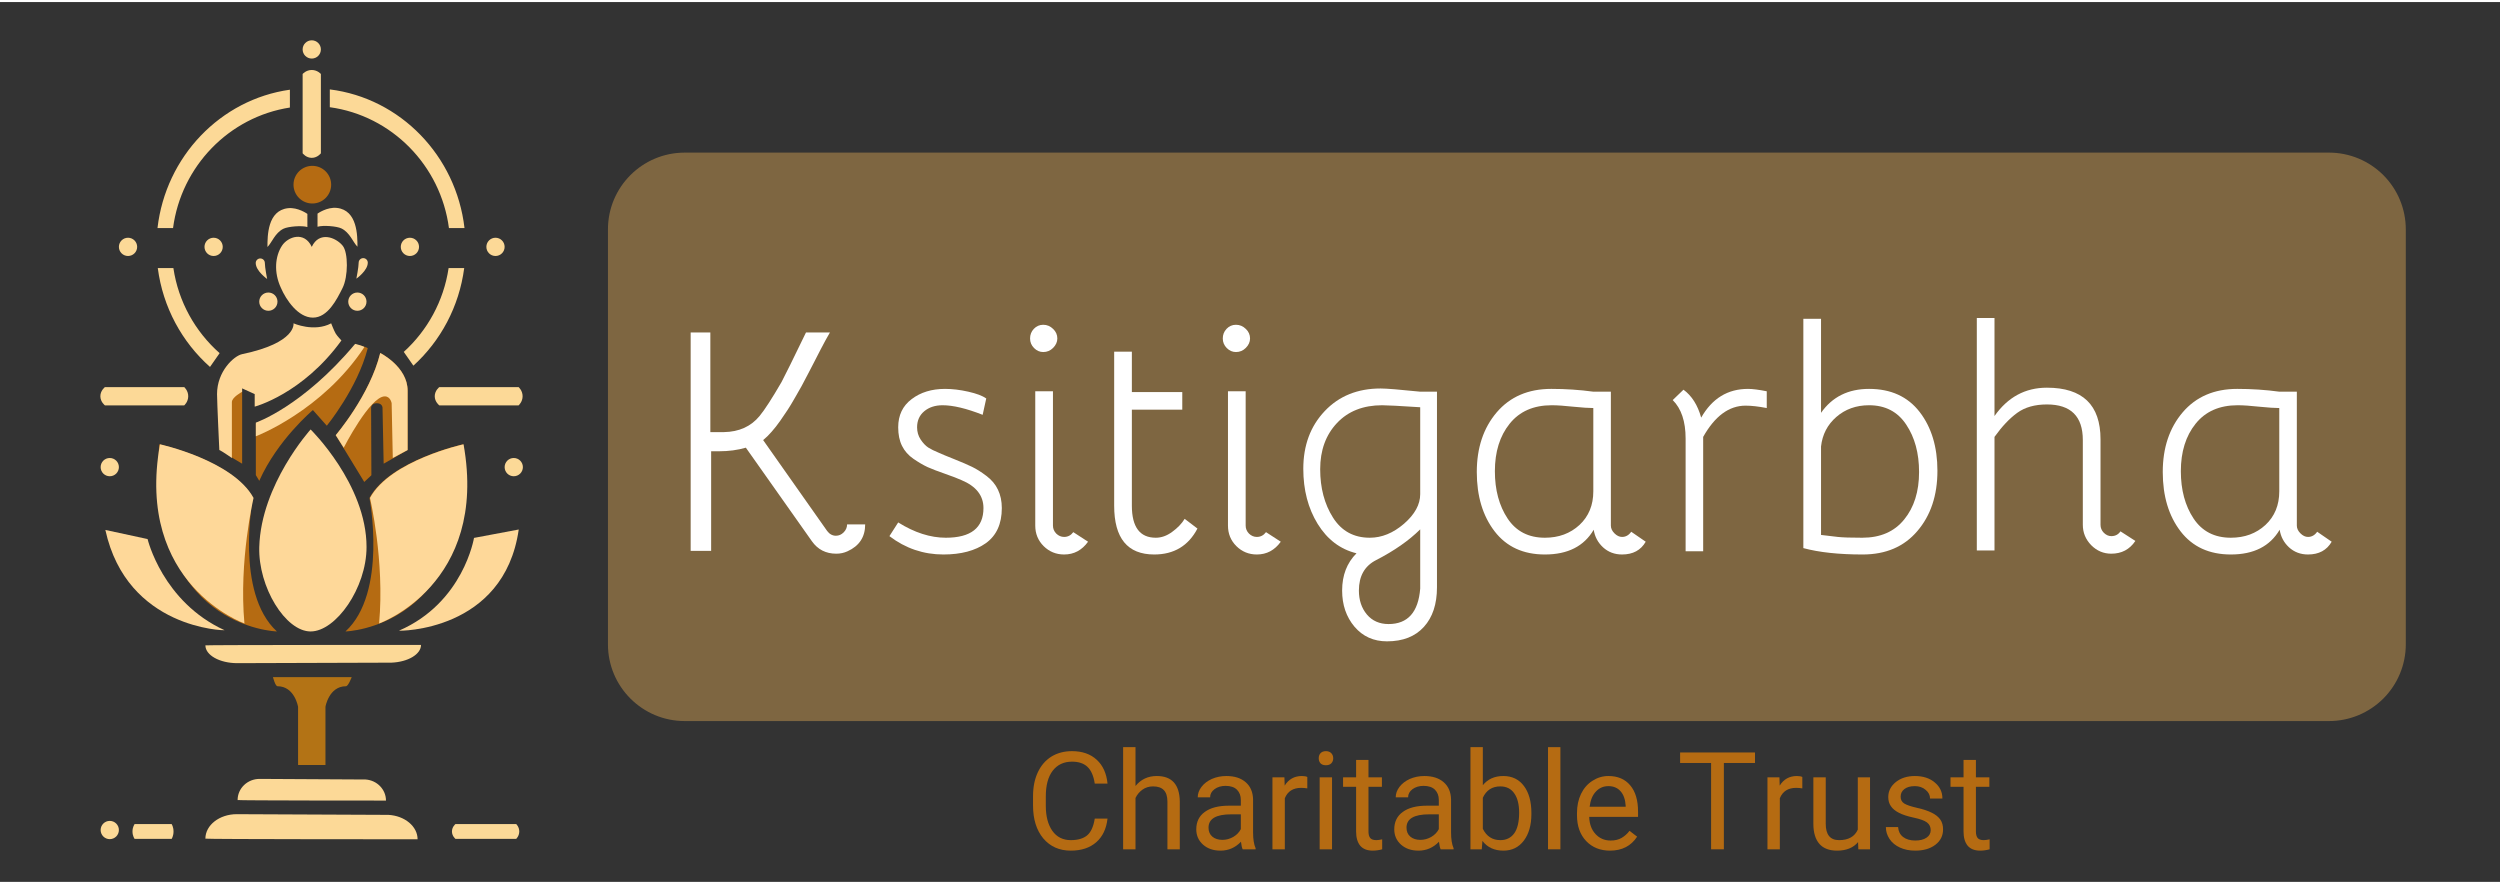 <?xml version="1.0" encoding="utf-8"?>
<svg width="282.828px" height="100px" viewBox="0 0 80 28.154" version="1.1" style="fill-rule:evenodd;clip-rule:evenodd;stroke-linejoin:round;stroke-miterlimit:2;" xmlns="http://www.w3.org/2000/svg">
  <rect x="0" y="0" width="80" height="28.154" fill="#333333" stroke="none"/>
  <g transform="matrix(0.987, 0, 0, 0.987, -231.507, -771.751)">
    <g id="ksitigarbha-icon.svg" transform="matrix(0.037, 0, 0, 0.037, 244.701, 796.883)">
      <g transform="matrix(1,0,0,1,-512,-512)">
        <g>
          <g transform="matrix(0.978,0,0,1,13.993,0)">
            <path d="M417.018,427.205C392.017,405.523 374.813,375.025 370.224,340.546L384.198,340.546C388.708,370.151 403.846,396.326 425.635,415.131L417.018,427.205ZM590.623,414.03C611.736,395.311 626.379,369.578 630.802,340.546L644.776,340.546C640.264,374.444 623.559,404.494 599.239,426.101L590.623,414.03ZM369.962,305.546C377.348,242.813 426.43,192.82 488.59,184.287L488.59,199.913C434.13,208.133 391.204,251.294 383.898,305.546L369.962,305.546ZM524.365,184.022C587.492,191.728 637.572,242.127 645.038,305.546L631.102,305.546C623.705,250.617 579.793,207.057 524.365,199.622L524.365,184.022Z" style="fill:rgb(252,217,151);"/>
          </g>
          <g transform="matrix(1,0,0,1,273,2)">
            <circle cx="77" cy="320" r="8" style="fill:rgb(252,217,151);"/>
          </g>
          <g transform="matrix(1,0,0,1,348,2)">
            <circle cx="77" cy="320" r="8" style="fill:rgb(252,217,151);"/>
          </g>
          <g transform="matrix(1,0,0,1,520,2)">
            <circle cx="77" cy="320" r="8" style="fill:rgb(252,217,151);"/>
          </g>
          <g transform="matrix(1,0,0,1,595,2)">
            <circle cx="77" cy="320" r="8" style="fill:rgb(252,217,151);"/>
          </g>
          <g transform="matrix(1,0,0,1,611,195)">
            <circle cx="77" cy="320" r="8" style="fill:rgb(252,217,151);"/>
          </g>
          <g transform="matrix(1,0,0,1,257,195)">
            <circle cx="77" cy="320" r="8" style="fill:rgb(252,217,151);"/>
          </g>
          <g transform="matrix(1,0,0,1,257,512.989)">
            <circle cx="77" cy="320" r="8" style="fill:rgb(252,217,151);"/>
          </g>
          <g transform="matrix(1,0,0,1,434,-171)">
            <circle cx="77" cy="320" r="8" style="fill:rgb(252,217,151);"/>
          </g>
          <path d="M519,170.511L519,240C519,240 516,244 511,244C506,244 503,240 503,240L503,170.511C503,170.511 506,167 511,167C516,167 519,170.511 519,170.511Z" style="fill:rgb(252,217,151);"/>
          <g transform="matrix(0,1,-1,0,862.759,-58.113)">
            <path d="M519,170.511L519,240C519,240 516,244 511,244C506,244 503,240 503,240L503,170.511C503,170.511 506,167 511,167C516,167 519,170.511 519,170.511Z" style="fill:rgb(252,217,151);"/>
          </g>
          <g transform="matrix(0,1,-1,0,569.759,-58.113)">
            <path d="M519,170.511L519,240C519,240 516,244 511,244C506,244 503,240 503,240L503,170.511C503,170.511 506,167 511,167C516,167 519,170.511 519,170.511Z" style="fill:rgb(252,217,151);"/>
          </g>
          <g transform="matrix(0,0.81,-0.766,0,820.75,420.348)">
            <path d="M519,170.511L519,240C519,240 516,244 511,244C506,244 503,240 503,240L503,170.511C503,170.511 506,167 511,167C516,167 519,170.511 519,170.511Z" style="fill:rgb(252,217,151);"/>
          </g>
          <g transform="matrix(0,0.81,-0.467,0,467.857,420.371)">
            <path d="M519,170.511L519,240C519,240 516,244 511,244C506,244 503,240 503,240L503,170.511C503,170.511 506,167 511,167C516,167 519,170.511 519,170.511Z" style="fill:rgb(252,217,151);"/>
          </g>
          <g transform="matrix(1.486,0,0,1.159,-230.108,-131.271)">
            <path d="M454.5,820C454.957,820 543.537,820.491 543.985,820.524C553.563,821.22 561.127,829.221 561.127,838.974C561.127,838.974 436,838.974 436,838.5C436,828.29 444.29,820 454.5,820Z" style="fill:rgb(252,217,151);"/>
          </g>
          <g transform="matrix(1.039,0,0,1.001,-6.979,-32.622)">
            <path d="M454.5,820C454.957,820 543.537,820.491 543.985,820.524C553.563,821.22 561.127,829.221 561.127,838.974C561.127,838.974 436,838.974 436,838.5C436,828.29 444.29,820 454.5,820Z" style="fill:rgb(252,217,151);"/>
          </g>
          <g transform="matrix(1.51,0,0,-0.843,-240.561,1378.04)">
            <path d="M454.5,820C454.957,820 543.537,820.491 543.985,820.524C553.563,821.22 561.127,829.221 561.127,838.974C561.127,838.974 436,838.974 436,838.5C436,828.29 444.29,820 454.5,820Z" style="fill:rgb(252,217,151);"/>
          </g>
          <path d="M546,699.002C546,699.002 543,707 541,707C526,707 523,725 523,725L523,775.989L499,775.989L499,725C499,725 496,707 481,707C479,707 477,699.002 477,699.002L546,699.002Z" style="fill:rgb(179,115,21);"/>
          <g transform="matrix(1,0,0,1,3,-2)">
            <circle cx="508.5" cy="269.5" r="16.5" style="fill:rgb(181,107,18);"/>
          </g>
        </g>
        <g id="Layer2">
          <g transform="matrix(1,0,0,1,-41,0)">
            <path d="M551,482C551,482 600,530 600,585.004C600,621 573.077,659 551,659C528.923,659 505,620 506,585C507.571,530.022 551,482 551,482Z" style="fill:rgb(254,216,153);"/>
          </g>
          <path d="M571,415C571,415 595,427 595,448L595,500L574,512L573,463C573,463 573,459 568,459C563,459 563,463 563,463L563.253,522.114L557,528L532,487C532,487 562,452 571,415Z" style="fill:rgb(181,107,18);"/>
          <g transform="matrix(-1.001,0,0,1,1022.02,0)">
            <path d="M378,495C378,495 442,509 460,542C460,542 444,625 481,659C481,659 366,656 378,495Z" style="fill:rgb(181,107,18);"/>
          </g>
          <g transform="matrix(1.001,0,0,1,-1.02,0)">
            <path d="M378,495C378,495 442,509 460,542C460,542 444,625 481,659C481,659 366,656 378,495Z" style="fill:rgb(181,107,18);"/>
          </g>
          <g transform="matrix(1,0,0,1,0,-1)">
            <path d="M450,450L450,513L440,507L440,450L450,450Z" style="fill:rgb(181,107,18);"/>
          </g>
          <path d="M571,415C571,415 595,427 595,448L595,500L582,507L581,459C581,459 580,453 575,453C562,453 539,498 539,498L532,487C532,487 562,452 571,415Z" style="fill:rgb(254,216,153);"/>
          <g transform="matrix(1,0,0,1,3,1)">
            <path d="M557,410C548,445 521.184,477.718 521.184,477.718L509,464C509,464 478,490 462,526L459,521L459,476C459,476 503,462 549,407C549,407 557.249,409.032 557,410Z" style="fill:rgb(181,107,18);"/>
          </g>
          <path d="M557,410C520,466 462,488 462,488L462,476C462,476 503,462 549,407C549,407 557.551,409.166 557,410Z" style="fill:rgb(254,216,153);"/>
          <g transform="matrix(0.331,-0.243,0.465,0.634,-18.154,354.392)">
            <path d="M373.362,483.24L434.523,519.292C434.523,519.292 380.837,585.516 452,652C452.673,652.628 285.369,586.819 373.362,483.24Z" style="fill:rgb(254,216,153);"/>
          </g>
          <g transform="matrix(-0.378,-0.261,-0.446,0.647,1049.02,354.45)">
            <path d="M373.362,483.24L434.523,519.292C434.523,519.292 380.837,585.516 452,652C452.673,652.628 285.369,586.819 373.362,483.24Z" style="fill:rgb(254,216,153);"/>
          </g>
          <path d="M378,495C378,495 442,509 460,542C460,542 447,597 452,652C452,652 356,618 378,495Z" style="fill:rgb(254,216,153);"/>
          <g transform="matrix(-1,0,0,1,1022.01,0)">
            <path d="M378,495C378,495 442,509 460,542C460,542 447,597 452,652C452,652 356,618 378,495Z" style="fill:rgb(254,216,153);"/>
          </g>
          <path d="M528,389C528,389 530.5,395.5 532,398C533.339,400.232 537,404 537,404C503,451 461,462 461,462L461,451L450,446L450,449C450,449 441,453.757 441,458L441,507C441,507 431.684,500.545 430,500C430,500 428,457.799 428,451C428,431 442.873,417.485 450,416C498,406 495,389 495,389C495,389 513,397 528,389Z" style="fill:rgb(254,216,153);"/>
          <g transform="matrix(0.258,0,0,0.254,340.613,281.746)">
            <ellipse cx="513" cy="347.5" rx="31" ry="31.5" style="fill:rgb(254,216,153);"/>
          </g>
          <g transform="matrix(0.258,0,0,0.254,418.613,281.746)">
            <ellipse cx="513" cy="347.5" rx="31" ry="31.5" style="fill:rgb(254,216,153);"/>
          </g>
          <path d="M511,322C517.526,308 532.056,313.584 538.105,321C543,327 543,348 538,358C532.879,368.242 525,384 512,384C499,384 488.568,368.5 484,358C477.474,344 479,330 484.895,321C490.138,312.994 504.474,308 511,322Z" style="fill:rgb(254,216,153);"/>
          <g transform="matrix(-0,1,-1,-0,801.168,24.119)">
            <path d="M280.5,294C278.994,299.001 279.998,311 282,314.999C285.749,322.491 294.004,324.995 298.005,328.993C288.347,328.993 266.005,329.005 263.998,311.006C263.02,302.234 268.992,294.004 268.992,294.004C268.992,294.004 276.525,294 280.5,294Z" style="fill:rgb(254,216,153);"/>
          </g>
          <g transform="matrix(-0,1,1,0,222.05,23.87)">
            <path d="M280.5,294C278.994,299.001 279.998,311 282,314.999C285.749,322.491 294.004,324.995 298.005,328.993C288.347,328.993 266.005,329.005 263.998,311.006C263.02,302.234 268.992,294.004 268.992,294.004C268.992,294.004 276.525,294 280.5,294Z" style="fill:rgb(254,216,153);"/>
          </g>
          <g transform="matrix(-1,-0,0,-1,921.896,677.14)">
            <path d="M449.996,327.002C449.996,327.002 459.998,333.999 460,341C460.001,343.208 458.208,345 456,345C453.792,345 452,343.208 452,341C452,337.1 449.996,327.002 449.996,327.002Z" style="fill:rgb(254,216,153);"/>
          </g>
          <g transform="matrix(1,0,0,-1,100.097,676.86)">
            <path d="M449.996,327.002C449.996,327.002 459.998,333.999 460,341C460.001,343.208 458.208,345 456,345C453.792,345 452,343.208 452,341C452,337.1 449.996,327.002 449.996,327.002Z" style="fill:rgb(254,216,153);"/>
          </g>
        </g>
      </g>
    </g>
    <g transform="matrix(0.207, 0, 0, 0.207, 225.867, 744.262)">
      <path d="M149.219,205.484L406.766,205.484C409.953,205.484 413.01,206.755 415.266,209.005C417.516,211.26 418.786,214.318 418.786,217.505L418.786,282.495C418.786,285.682 417.516,288.74 415.266,290.995C413.01,293.245 409.953,294.516 406.766,294.516L149.219,294.516C142.583,294.516 137.198,289.13 137.198,282.495L137.198,217.505C137.198,210.87 142.583,205.484 149.219,205.484Z" style="fill:rgb(255,189,89);fill-opacity:0.37;fill-rule:nonzero;"/>
    </g>
    <g transform="matrix(0.207, 0, 0, 0.207, 256.392, 799.723)">
      <g>
        <g>
          <path d="M25.438,-2.437C25.896,-2.437 26.297,-2.609 26.646,-2.958C27.005,-3.318 27.188,-3.734 27.188,-4.208L30.021,-4.208C30.021,-2.234 29.094,-0.833 27.25,0C26.708,0.25 26.125,0.375 25.5,0.375C23.875,0.375 22.604,-0.271 21.688,-1.562L11.333,-16.229C10.042,-15.854 8.646,-15.667 7.146,-15.667L5.896,-15.667L5.896,-0.062L2.688,-0.062L2.688,-34.271L5.771,-34.271L5.771,-18.667L7.896,-18.667C10.271,-18.708 12.13,-19.547 13.479,-21.187C14.271,-22.146 15.417,-23.917 16.917,-26.5C17.458,-27.51 18.734,-30.104 20.75,-34.271L24.5,-34.271C24.083,-33.562 23.604,-32.687 23.063,-31.646C22.521,-30.604 22.146,-29.875 21.938,-29.458C21.854,-29.292 21.568,-28.74 21.083,-27.812C20.609,-26.896 20.271,-26.25 20.063,-25.875C19.854,-25.5 19.51,-24.901 19.042,-24.083C18.583,-23.276 18.193,-22.63 17.875,-22.146C17.568,-21.672 17.188,-21.109 16.729,-20.458C16.271,-19.802 15.818,-19.229 15.375,-18.729C14.943,-18.229 14.5,-17.792 14.042,-17.417L24.063,-3.187C24.438,-2.687 24.896,-2.437 25.438,-2.437Z" style="fill-rule: nonzero; fill: rgb(255, 255, 255);"/>
        </g>
      </g>
    </g>
    <g transform="matrix(0.207, 0, 0, 0.207, 263.069, 799.723)">
      <g>
        <g>
          <path d="M19.167,-6.771C19.167,-4.297 18.333,-2.464 16.667,-1.271C15,-0.089 12.781,0.5 10.021,0.5C6.896,0.5 4.073,-0.458 1.563,-2.375L2.938,-4.521C5.49,-2.922 7.979,-2.125 10.396,-2.125C14.323,-2.125 16.292,-3.672 16.292,-6.771C16.292,-8.729 15.146,-10.187 12.854,-11.146C12.313,-11.396 11.464,-11.719 10.313,-12.125C9.156,-12.526 8.234,-12.88 7.542,-13.187C6.859,-13.505 6.125,-13.937 5.333,-14.479C4.542,-15.021 3.943,-15.693 3.542,-16.5C3.135,-17.318 2.938,-18.292 2.938,-19.417C2.938,-21.302 3.635,-22.776 5.042,-23.833C6.443,-24.901 8.188,-25.437 10.271,-25.437C11.406,-25.437 12.625,-25.292 13.917,-25C15.208,-24.708 16.146,-24.354 16.729,-23.937L16.167,-21.375C13.625,-22.375 11.531,-22.875 9.896,-22.875C8.729,-22.875 7.771,-22.562 7.021,-21.937C6.271,-21.312 5.896,-20.469 5.896,-19.417C5.896,-18.708 6.083,-18.068 6.458,-17.5C6.833,-16.943 7.229,-16.526 7.646,-16.25C8.063,-15.984 8.625,-15.708 9.333,-15.417C9.792,-15.208 10.594,-14.875 11.75,-14.417C12.901,-13.958 13.818,-13.562 14.5,-13.229C15.193,-12.896 15.943,-12.422 16.75,-11.812C17.568,-11.198 18.172,-10.479 18.563,-9.646C18.964,-8.812 19.167,-7.854 19.167,-6.771Z" style="fill-rule: nonzero; fill: rgb(255, 255, 255);"/>
        </g>
      </g>
    </g>
    <g transform="matrix(0.207, 0, 0, 0.207, 267.681, 799.723)">
      <g>
        <g>
          <path d="M1.938,-31.833C1.521,-32.25 1.313,-32.75 1.313,-33.333C1.313,-33.917 1.505,-34.417 1.896,-34.833C2.297,-35.26 2.792,-35.479 3.375,-35.479C3.969,-35.479 4.484,-35.26 4.917,-34.833C5.359,-34.417 5.583,-33.917 5.583,-33.333C5.583,-32.792 5.359,-32.297 4.917,-31.854C4.484,-31.422 3.969,-31.208 3.375,-31.208C2.833,-31.208 2.354,-31.417 1.938,-31.833ZM6.646,0.5C5.396,0.5 4.323,0.063 3.438,-0.812C2.563,-1.687 2.125,-2.755 2.125,-4.021L2.125,-25.062L4.896,-25.062L4.896,-4.021C4.896,-3.547 5.068,-3.13 5.417,-2.771C5.776,-2.422 6.188,-2.25 6.646,-2.25C7.229,-2.25 7.708,-2.5 8.083,-3L10.396,-1.5C9.438,-0.167 8.188,0.5 6.646,0.5Z" style="fill-rule: nonzero; fill: rgb(255, 255, 255);"/>
        </g>
      </g>
    </g>
    <g transform="matrix(0.207, 0, 0, 0.207, 270.136, 799.723)">
      <g>
        <g>
          <path d="M8.896,0.5C4.714,0.5 2.625,-2.047 2.625,-7.146L2.625,-31.271L5.396,-31.271L5.396,-24.937L13.292,-24.937L13.292,-22.187L5.396,-22.187L5.396,-7.146C5.396,-3.797 6.646,-2.125 9.146,-2.125C10.021,-2.125 10.875,-2.427 11.708,-3.042C12.552,-3.651 13.208,-4.333 13.667,-5.083L15.667,-3.562C14.25,-0.854 11.99,0.5 8.896,0.5Z" style="fill-rule: nonzero; fill: rgb(255, 255, 255);"/>
        </g>
      </g>
    </g>
    <g transform="matrix(0.207, 0, 0, 0.207, 273.929, 799.723)">
      <g>
        <g>
          <path d="M1.938,-31.833C1.521,-32.25 1.313,-32.75 1.313,-33.333C1.313,-33.917 1.505,-34.417 1.896,-34.833C2.297,-35.26 2.792,-35.479 3.375,-35.479C3.969,-35.479 4.484,-35.26 4.917,-34.833C5.359,-34.417 5.583,-33.917 5.583,-33.333C5.583,-32.792 5.359,-32.297 4.917,-31.854C4.484,-31.422 3.969,-31.208 3.375,-31.208C2.833,-31.208 2.354,-31.417 1.938,-31.833ZM6.646,0.5C5.396,0.5 4.323,0.063 3.438,-0.812C2.563,-1.687 2.125,-2.755 2.125,-4.021L2.125,-25.062L4.896,-25.062L4.896,-4.021C4.896,-3.547 5.068,-3.13 5.417,-2.771C5.776,-2.422 6.188,-2.25 6.646,-2.25C7.229,-2.25 7.708,-2.5 8.083,-3L10.396,-1.5C9.438,-0.167 8.188,0.5 6.646,0.5Z" style="fill-rule: nonzero; fill: rgb(255, 255, 255);"/>
        </g>
      </g>
    </g>
    <g transform="matrix(0.207, 0, 0, 0.207, 276.384, 799.723)">
      <g>
        <g>
          <path d="M8.146,6.146C8.146,3.755 8.896,1.813 10.396,0.313C7.854,-0.312 5.823,-1.844 4.313,-4.292C2.813,-6.734 2.063,-9.609 2.063,-12.917C2.063,-16.583 3.177,-19.594 5.417,-21.958C7.651,-24.318 10.568,-25.5 14.167,-25.5C15.083,-25.5 17.151,-25.333 20.375,-25L23,-25L23,5.646C23,8.271 22.318,10.333 20.958,11.833C19.594,13.344 17.667,14.104 15.167,14.104C13.083,14.104 11.385,13.339 10.083,11.813C8.792,10.281 8.146,8.396 8.146,6.146ZM4.708,-12.854C4.708,-9.922 5.375,-7.401 6.708,-5.292C8.042,-3.177 9.964,-2.125 12.479,-2.125C14.354,-2.125 16.135,-2.854 17.833,-4.312C19.526,-5.781 20.375,-7.333 20.375,-8.958L20.375,-22.562C17.151,-22.771 15.167,-22.875 14.417,-22.875C11.443,-22.875 9.083,-21.943 7.333,-20.083C5.583,-18.219 4.708,-15.812 4.708,-12.854ZM15.417,11.396C18.427,11.396 20.083,9.542 20.375,5.833L20.375,-3.437C18.609,-1.687 16.313,-0.083 13.479,1.375C11.672,2.292 10.771,3.88 10.771,6.146C10.771,7.646 11.188,8.896 12.021,9.896C12.865,10.896 14,11.396 15.417,11.396Z" style="fill-rule: nonzero; fill: rgb(255, 255, 255);"/>
        </g>
      </g>
    </g>
    <g transform="matrix(0.207, 0, 0, 0.207, 282.009, 799.723)">
      <g>
        <g>
          <path d="M23.063,-4.021C23.063,-3.589 23.25,-3.187 23.625,-2.812C24,-2.437 24.396,-2.25 24.813,-2.25C25.396,-2.25 25.875,-2.521 26.25,-3.062L28.521,-1.5C27.755,-0.167 26.521,0.5 24.813,0.5C23.646,0.5 22.651,0.125 21.833,-0.625C21.026,-1.375 20.542,-2.292 20.375,-3.375C18.859,-0.792 16.313,0.5 12.729,0.5C9.339,0.5 6.714,-0.708 4.854,-3.125C2.99,-5.552 2.063,-8.651 2.063,-12.417C2.063,-16.208 3.104,-19.323 5.188,-21.771C7.281,-24.214 10.13,-25.437 13.729,-25.437C15.979,-25.437 18.172,-25.292 20.313,-25L23.063,-25L23.063,-4.021ZM20.313,-22.437C19.63,-22.437 18.589,-22.505 17.188,-22.646C15.797,-22.797 14.667,-22.875 13.792,-22.875C10.943,-22.875 8.75,-21.906 7.208,-19.979C5.667,-18.062 4.896,-15.583 4.896,-12.542C4.896,-9.609 5.563,-7.135 6.896,-5.125C8.229,-3.125 10.172,-2.125 12.729,-2.125C14.896,-2.125 16.698,-2.792 18.146,-4.125C19.589,-5.469 20.313,-7.229 20.313,-9.396L20.313,-22.437Z" style="fill-rule: nonzero; fill: rgb(255, 255, 255);"/>
        </g>
      </g>
    </g>
    <g transform="matrix(0.207, 0, 0, 0.207, 288.374, 799.723)">
      <g>
        <g>
          <path d="M16.729,-22.437C15.438,-22.687 14.333,-22.812 13.417,-22.812C10.818,-22.812 8.604,-21.177 6.771,-17.917L6.771,0L4.021,0L4.021,-17.667C4.021,-20.344 3.344,-22.354 2,-23.687L3.688,-25.312C4.99,-24.354 5.917,-22.896 6.458,-20.937C8.167,-23.937 10.609,-25.437 13.792,-25.437C14.5,-25.437 15.479,-25.312 16.729,-25.062L16.729,-22.437Z" style="fill-rule: nonzero; fill: rgb(255, 255, 255);"/>
        </g>
      </g>
    </g>
    <g transform="matrix(0.207, 0, 0, 0.207, 292.467, 799.723)">
      <g>
        <g>
          <path d="M11.979,0.5C8.255,0.5 5.156,0.167 2.688,-0.5L2.688,-36.417L5.458,-36.417L5.458,-21.687C7.208,-24.187 9.714,-25.437 12.979,-25.437C16.396,-25.437 19.031,-24.234 20.896,-21.833C22.755,-19.427 23.688,-16.354 23.688,-12.604C23.688,-8.755 22.635,-5.609 20.542,-3.167C18.458,-0.719 15.604,0.5 11.979,0.5ZM5.458,-2.562L8.083,-2.25C8.833,-2.167 10.109,-2.125 11.917,-2.125C14.75,-2.125 16.938,-3.073 18.479,-4.979C20.031,-6.88 20.813,-9.359 20.813,-12.417C20.813,-15.375 20.135,-17.854 18.792,-19.854C17.458,-21.865 15.521,-22.875 12.979,-22.875C10.964,-22.875 9.255,-22.26 7.854,-21.042C6.464,-19.833 5.667,-18.292 5.458,-16.417L5.458,-2.562Z" style="fill-rule: nonzero; fill: rgb(255, 255, 255);"/>
        </g>
      </g>
    </g>
    <g transform="matrix(0.207, 0, 0, 0.207, 298.091, 799.723)">
      <g>
        <g>
          <path d="M19.292,-17.417C19.292,-21.135 17.417,-23 13.667,-23C11.776,-23 10.229,-22.562 9.021,-21.687C7.813,-20.812 6.625,-19.552 5.458,-17.917L5.458,-0.125L2.688,-0.125L2.688,-36.542L5.458,-36.542L5.458,-21.187C7.542,-24.146 10.276,-25.625 13.667,-25.625C19.26,-25.625 22.063,-22.927 22.063,-17.542L22.063,-4.146C22.063,-3.672 22.234,-3.255 22.583,-2.896C22.943,-2.547 23.333,-2.375 23.75,-2.375C24.375,-2.375 24.854,-2.625 25.188,-3.125L27.521,-1.625C26.63,-0.292 25.375,0.375 23.75,0.375C22.542,0.375 21.49,-0.068 20.604,-0.958C19.729,-1.859 19.292,-2.922 19.292,-4.146L19.292,-17.417Z" style="fill-rule: nonzero; fill: rgb(255, 255, 255);"/>
        </g>
      </g>
    </g>
    <g transform="matrix(0.207, 0, 0, 0.207, 304.249, 799.723)">
      <g>
        <g>
          <path d="M23.063,-4.021C23.063,-3.589 23.25,-3.187 23.625,-2.812C24,-2.437 24.396,-2.25 24.813,-2.25C25.396,-2.25 25.875,-2.521 26.25,-3.062L28.521,-1.5C27.755,-0.167 26.521,0.5 24.813,0.5C23.646,0.5 22.651,0.125 21.833,-0.625C21.026,-1.375 20.542,-2.292 20.375,-3.375C18.859,-0.792 16.313,0.5 12.729,0.5C9.339,0.5 6.714,-0.708 4.854,-3.125C2.99,-5.552 2.063,-8.651 2.063,-12.417C2.063,-16.208 3.104,-19.323 5.188,-21.771C7.281,-24.214 10.13,-25.437 13.729,-25.437C15.979,-25.437 18.172,-25.292 20.313,-25L23.063,-25L23.063,-4.021ZM20.313,-22.437C19.63,-22.437 18.589,-22.505 17.188,-22.646C15.797,-22.797 14.667,-22.875 13.792,-22.875C10.943,-22.875 8.75,-21.906 7.208,-19.979C5.667,-18.062 4.896,-15.583 4.896,-12.542C4.896,-9.609 5.563,-7.135 6.896,-5.125C8.229,-3.125 10.172,-2.125 12.729,-2.125C14.896,-2.125 16.698,-2.792 18.146,-4.125C19.589,-5.469 20.313,-7.229 20.313,-9.396L20.313,-22.437Z" style="fill-rule: nonzero; fill: rgb(255, 255, 255);"/>
        </g>
      </g>
    </g>
    <g transform="matrix(0.207, 0, 0, 0.207, 267.79, 809.385)">
      <g>
        <g>
          <path d="M12.917,-4.812C12.734,-3.214 12.146,-1.979 11.146,-1.104C10.146,-0.229 8.818,0.208 7.167,0.208C5.375,0.208 3.938,-0.427 2.854,-1.708C1.781,-3 1.25,-4.719 1.25,-6.875L1.25,-8.333C1.25,-9.75 1.5,-10.99 2,-12.062C2.5,-13.13 3.208,-13.948 4.125,-14.521C5.052,-15.089 6.13,-15.375 7.354,-15.375C8.964,-15.375 10.255,-14.922 11.229,-14.021C12.198,-13.13 12.76,-11.885 12.917,-10.292L10.917,-10.292C10.734,-11.5 10.354,-12.375 9.771,-12.917C9.198,-13.458 8.396,-13.729 7.354,-13.729C6.073,-13.729 5.068,-13.255 4.333,-12.312C3.609,-11.365 3.25,-10.026 3.25,-8.292L3.25,-6.812C3.25,-5.172 3.589,-3.865 4.271,-2.896C4.964,-1.922 5.927,-1.437 7.167,-1.437C8.276,-1.437 9.13,-1.687 9.729,-2.187C10.323,-2.687 10.719,-3.562 10.917,-4.812L12.917,-4.812Z" style="fill-rule: nonzero; fill: rgb(181, 107, 18);"/>
        </g>
      </g>
    </g>
    <g transform="matrix(0.207, 0, 0, 0.207, 270.668, 809.385)">
      <g>
        <g>
          <path d="M3.396,-9.917C4.24,-10.958 5.354,-11.479 6.729,-11.479C9.104,-11.479 10.302,-10.135 10.333,-7.458L10.333,0L8.396,0L8.396,-7.458C8.396,-8.276 8.208,-8.88 7.833,-9.271C7.469,-9.656 6.906,-9.854 6.146,-9.854C5.521,-9.854 4.969,-9.687 4.5,-9.354C4.026,-9.021 3.656,-8.583 3.396,-8.042L3.396,0L1.458,0L1.458,-16L3.396,-16L3.396,-9.917Z" style="fill-rule: nonzero; fill: rgb(181, 107, 18);"/>
        </g>
      </g>
    </g>
    <g transform="matrix(0.207, 0, 0, 0.207, 273.104, 809.385)">
      <g>
        <g>
          <path d="M8.417,0C8.302,-0.219 8.214,-0.615 8.146,-1.187C7.255,-0.255 6.188,0.208 4.938,0.208C3.823,0.208 2.917,-0.104 2.208,-0.729C1.5,-1.365 1.146,-2.167 1.146,-3.125C1.146,-4.302 1.589,-5.214 2.479,-5.854C3.365,-6.505 4.625,-6.833 6.25,-6.833L8.125,-6.833L8.125,-7.729C8.125,-8.396 7.922,-8.927 7.521,-9.333C7.115,-9.734 6.521,-9.937 5.729,-9.937C5.047,-9.937 4.469,-9.76 4,-9.417C3.542,-9.068 3.313,-8.646 3.313,-8.146L1.375,-8.146C1.375,-8.714 1.568,-9.255 1.958,-9.771C2.359,-10.297 2.901,-10.714 3.583,-11.021C4.276,-11.323 5.031,-11.479 5.854,-11.479C7.146,-11.479 8.156,-11.151 8.896,-10.5C9.63,-9.859 10.01,-8.969 10.042,-7.833L10.042,-2.646C10.042,-1.604 10.172,-0.776 10.438,-0.167L10.438,0L8.417,0ZM5.229,-1.479C5.823,-1.479 6.396,-1.63 6.938,-1.937C7.479,-2.255 7.875,-2.667 8.125,-3.167L8.125,-5.479L6.604,-5.479C4.24,-5.479 3.063,-4.781 3.063,-3.396C3.063,-2.797 3.26,-2.323 3.667,-1.979C4.068,-1.646 4.589,-1.479 5.229,-1.479Z" style="fill-rule: nonzero; fill: rgb(181, 107, 18);"/>
        </g>
      </g>
    </g>
    <g transform="matrix(0.207, 0, 0, 0.207, 275.509, 809.385)">
      <g>
        <g>
          <path d="M6.917,-9.542C6.625,-9.594 6.302,-9.625 5.958,-9.625C4.693,-9.625 3.839,-9.083 3.396,-8L3.396,0L1.458,0L1.458,-11.271L3.333,-11.271L3.375,-9.979C4,-10.979 4.896,-11.479 6.063,-11.479C6.438,-11.479 6.719,-11.427 6.917,-11.333L6.917,-9.542Z" style="fill-rule: nonzero; fill: rgb(181, 107, 18);"/>
        </g>
      </g>
    </g>
    <g transform="matrix(0.207, 0, 0, 0.207, 277.005, 809.385)">
      <g>
        <g>
          <path d="M3.563,0L1.625,0L1.625,-11.271L3.563,-11.271L3.563,0ZM1.479,-14.271C1.479,-14.573 1.568,-14.833 1.75,-15.042C1.943,-15.26 2.229,-15.375 2.604,-15.375C2.979,-15.375 3.26,-15.26 3.458,-15.042C3.651,-14.833 3.75,-14.568 3.75,-14.25C3.75,-13.943 3.651,-13.687 3.458,-13.479C3.26,-13.271 2.979,-13.167 2.604,-13.167C2.229,-13.167 1.943,-13.271 1.75,-13.479C1.568,-13.687 1.479,-13.948 1.479,-14.271Z" style="fill-rule: nonzero; fill: rgb(181, 107, 18);"/>
        </g>
      </g>
    </g>
    <g transform="matrix(0.207, 0, 0, 0.207, 278.079, 809.385)">
      <g>
        <g>
          <path d="M4.083,-14L4.083,-11.271L6.188,-11.271L6.188,-9.792L4.083,-9.792L4.083,-2.792C4.083,-2.344 4.172,-2.005 4.354,-1.771C4.547,-1.547 4.865,-1.437 5.313,-1.437C5.531,-1.437 5.839,-1.479 6.229,-1.562L6.229,0C5.729,0.135 5.234,0.208 4.75,0.208C3.885,0.208 3.234,-0.047 2.792,-0.562C2.359,-1.089 2.146,-1.833 2.146,-2.792L2.146,-9.792L0.104,-9.792L0.104,-11.271L2.146,-11.271L2.146,-14L4.083,-14Z" style="fill-rule: nonzero; fill: rgb(181, 107, 18);"/>
        </g>
      </g>
    </g>
    <g transform="matrix(0.207, 0, 0, 0.207, 279.523, 809.385)">
      <g>
        <g>
          <path d="M8.417,0C8.302,-0.219 8.214,-0.615 8.146,-1.187C7.255,-0.255 6.188,0.208 4.938,0.208C3.823,0.208 2.917,-0.104 2.208,-0.729C1.5,-1.365 1.146,-2.167 1.146,-3.125C1.146,-4.302 1.589,-5.214 2.479,-5.854C3.365,-6.505 4.625,-6.833 6.25,-6.833L8.125,-6.833L8.125,-7.729C8.125,-8.396 7.922,-8.927 7.521,-9.333C7.115,-9.734 6.521,-9.937 5.729,-9.937C5.047,-9.937 4.469,-9.76 4,-9.417C3.542,-9.068 3.313,-8.646 3.313,-8.146L1.375,-8.146C1.375,-8.714 1.568,-9.255 1.958,-9.771C2.359,-10.297 2.901,-10.714 3.583,-11.021C4.276,-11.323 5.031,-11.479 5.854,-11.479C7.146,-11.479 8.156,-11.151 8.896,-10.5C9.63,-9.859 10.01,-8.969 10.042,-7.833L10.042,-2.646C10.042,-1.604 10.172,-0.776 10.438,-0.167L10.438,0L8.417,0ZM5.229,-1.479C5.823,-1.479 6.396,-1.63 6.938,-1.937C7.479,-2.255 7.875,-2.667 8.125,-3.167L8.125,-5.479L6.604,-5.479C4.24,-5.479 3.063,-4.781 3.063,-3.396C3.063,-2.797 3.26,-2.323 3.667,-1.979C4.068,-1.646 4.589,-1.479 5.229,-1.479Z" style="fill-rule: nonzero; fill: rgb(181, 107, 18);"/>
        </g>
      </g>
    </g>
    <g transform="matrix(0.207, 0, 0, 0.207, 281.929, 809.385)">
      <g>
        <g>
          <path d="M11,-5.521C11,-3.797 10.604,-2.406 9.813,-1.354C9.021,-0.312 7.958,0.208 6.625,0.208C5.208,0.208 4.109,-0.297 3.333,-1.312L3.229,0L1.458,0L1.458,-16L3.396,-16L3.396,-10.042C4.172,-11 5.24,-11.479 6.604,-11.479C7.979,-11.479 9.052,-10.958 9.833,-9.917C10.609,-8.885 11,-7.479 11,-5.687L11,-5.521ZM9.083,-5.729C9.083,-7.047 8.823,-8.062 8.313,-8.771C7.813,-9.49 7.083,-9.854 6.125,-9.854C4.859,-9.854 3.948,-9.26 3.396,-8.083L3.396,-3.208C3.979,-2.026 4.896,-1.437 6.146,-1.437C7.073,-1.437 7.797,-1.792 8.313,-2.5C8.823,-3.219 9.083,-4.297 9.083,-5.729Z" style="fill-rule: nonzero; fill: rgb(181, 107, 18);"/>
        </g>
      </g>
    </g>
    <g transform="matrix(0.207, 0, 0, 0.207, 284.409, 809.385)">
      <g>
        <g>
          <rect x="1.625" y="-16" width="1.938" height="16" style="fill-rule: nonzero; fill: rgb(181, 107, 18);"/>
        </g>
      </g>
    </g>
    <g transform="matrix(0.207, 0, 0, 0.207, 285.482, 809.385)">
      <g>
        <g>
          <path d="M6.146,0.208C4.615,0.208 3.375,-0.292 2.417,-1.292C1.458,-2.302 0.979,-3.651 0.979,-5.333L0.979,-5.687C0.979,-6.797 1.188,-7.792 1.604,-8.667C2.031,-9.552 2.63,-10.24 3.396,-10.729C4.172,-11.229 5.005,-11.479 5.896,-11.479C7.365,-11.479 8.505,-10.99 9.313,-10.021C10.13,-9.062 10.542,-7.687 10.542,-5.896L10.542,-5.083L2.896,-5.083C2.922,-3.969 3.25,-3.073 3.875,-2.396C4.5,-1.714 5.292,-1.375 6.25,-1.375C6.927,-1.375 7.505,-1.51 7.979,-1.792C8.448,-2.068 8.859,-2.437 9.208,-2.896L10.396,-1.979C9.448,-0.521 8.031,0.208 6.146,0.208ZM5.896,-9.896C5.115,-9.896 4.464,-9.609 3.938,-9.042C3.406,-8.484 3.083,-7.693 2.958,-6.667L8.604,-6.667L8.604,-6.812C8.547,-7.797 8.281,-8.552 7.813,-9.083C7.339,-9.625 6.698,-9.896 5.896,-9.896Z" style="fill-rule: nonzero; fill: rgb(181, 107, 18);"/>
        </g>
      </g>
    </g>
    <g transform="matrix(0.207, 0, 0, 0.207, 288.92, 809.385)">
      <g>
        <g>
          <path d="M12.25,-13.521L7.375,-13.521L7.375,0L5.375,0L5.375,-13.521L0.521,-13.521L0.521,-15.167L12.25,-15.167L12.25,-13.521Z" style="fill-rule: nonzero; fill: rgb(181, 107, 18);"/>
        </g>
      </g>
    </g>
    <g transform="matrix(0.207, 0, 0, 0.207, 291.558, 809.385)">
      <g>
        <g>
          <path d="M6.917,-9.542C6.625,-9.594 6.302,-9.625 5.958,-9.625C4.693,-9.625 3.839,-9.083 3.396,-8L3.396,0L1.458,0L1.458,-11.271L3.333,-11.271L3.375,-9.979C4,-10.979 4.896,-11.479 6.063,-11.479C6.438,-11.479 6.719,-11.427 6.917,-11.333L6.917,-9.542Z" style="fill-rule: nonzero; fill: rgb(181, 107, 18);"/>
        </g>
      </g>
    </g>
    <g transform="matrix(0.207, 0, 0, 0.207, 293.055, 809.385)">
      <g>
        <g>
          <path d="M8.417,-1.125C7.667,-0.234 6.568,0.208 5.125,0.208C3.917,0.208 3,-0.135 2.375,-0.833C1.75,-1.542 1.427,-2.573 1.417,-3.937L1.417,-11.271L3.354,-11.271L3.354,-4C3.354,-2.292 4.047,-1.437 5.438,-1.437C6.906,-1.437 7.885,-1.984 8.375,-3.083L8.375,-11.271L10.292,-11.271L10.292,0L8.458,0L8.417,-1.125Z" style="fill-rule: nonzero; fill: rgb(181, 107, 18);"/>
        </g>
      </g>
    </g>
    <g transform="matrix(0.207, 0, 0, 0.207, 295.492, 809.385)">
      <g>
        <g>
          <path d="M8.021,-3C8.021,-3.51 7.823,-3.917 7.438,-4.208C7.047,-4.5 6.359,-4.75 5.375,-4.958C4.401,-5.167 3.63,-5.417 3.063,-5.708C2.49,-6 2.068,-6.344 1.792,-6.75C1.51,-7.151 1.375,-7.63 1.375,-8.187C1.375,-9.104 1.76,-9.88 2.542,-10.521C3.333,-11.156 4.333,-11.479 5.542,-11.479C6.818,-11.479 7.854,-11.146 8.646,-10.479C9.448,-9.823 9.854,-8.984 9.854,-7.958L7.917,-7.958C7.917,-8.484 7.688,-8.937 7.229,-9.312C6.781,-9.698 6.219,-9.896 5.542,-9.896C4.844,-9.896 4.297,-9.74 3.896,-9.437C3.505,-9.13 3.313,-8.734 3.313,-8.25C3.313,-7.776 3.49,-7.422 3.854,-7.187C4.229,-6.948 4.896,-6.719 5.854,-6.5C6.813,-6.292 7.589,-6.031 8.188,-5.729C8.781,-5.437 9.229,-5.083 9.521,-4.667C9.813,-4.25 9.958,-3.734 9.958,-3.125C9.958,-2.125 9.552,-1.318 8.75,-0.708C7.943,-0.094 6.896,0.208 5.604,0.208C4.698,0.208 3.901,0.047 3.208,-0.271C2.51,-0.589 1.969,-1.031 1.583,-1.604C1.193,-2.187 1,-2.812 1,-3.479L2.917,-3.479C2.958,-2.823 3.214,-2.312 3.688,-1.937C4.172,-1.562 4.813,-1.375 5.604,-1.375C6.339,-1.375 6.922,-1.521 7.354,-1.812C7.797,-2.104 8.021,-2.5 8.021,-3Z" style="fill-rule: nonzero; fill: rgb(181, 107, 18);"/>
        </g>
      </g>
    </g>
    <g transform="matrix(0.207, 0, 0, 0.207, 297.773, 809.385)">
      <g>
        <g>
          <path d="M4.083,-14L4.083,-11.271L6.188,-11.271L6.188,-9.792L4.083,-9.792L4.083,-2.792C4.083,-2.344 4.172,-2.005 4.354,-1.771C4.547,-1.547 4.865,-1.437 5.313,-1.437C5.531,-1.437 5.839,-1.479 6.229,-1.562L6.229,0C5.729,0.135 5.234,0.208 4.75,0.208C3.885,0.208 3.234,-0.047 2.792,-0.562C2.359,-1.089 2.146,-1.833 2.146,-2.792L2.146,-9.792L0.104,-9.792L0.104,-11.271L2.146,-11.271L2.146,-14L4.083,-14Z" style="fill-rule: nonzero; fill: rgb(181, 107, 18);"/>
        </g>
      </g>
    </g>
  </g>
</svg>